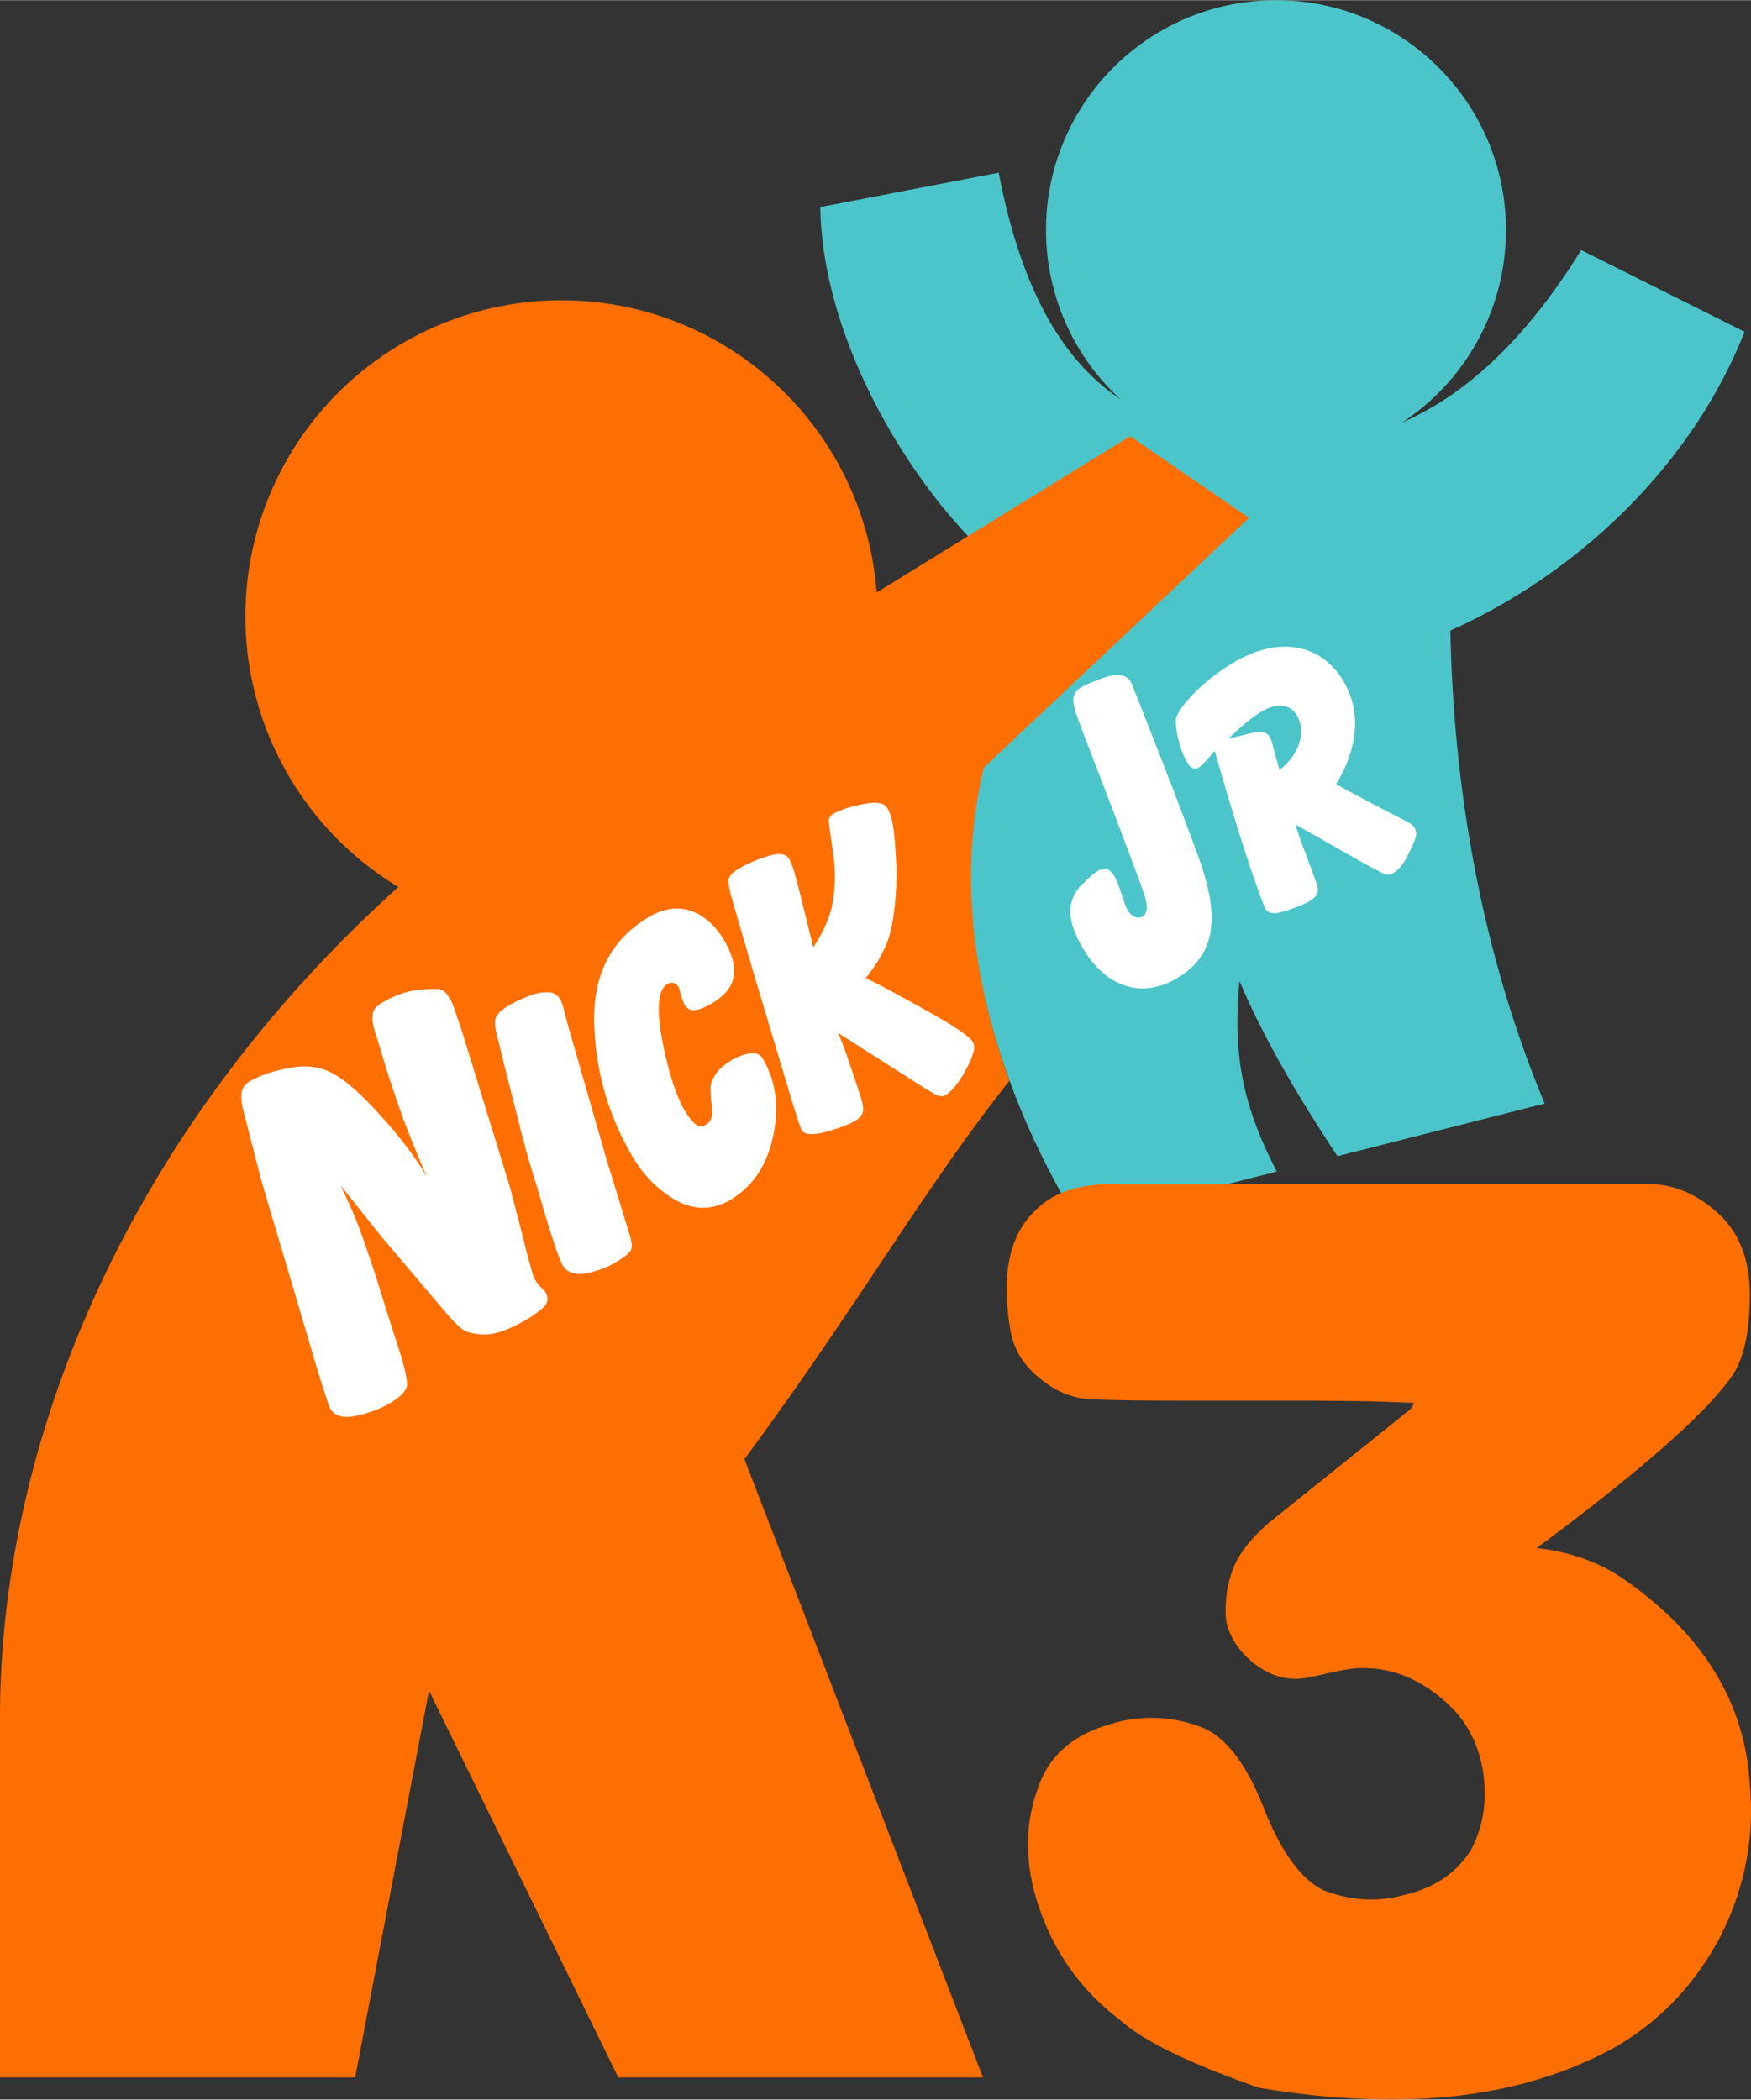 <svg height="2500" viewBox="0 0 279.902 335.553" width="2085" xmlns="http://www.w3.org/2000/svg"><rect x="0" y="0" width="279.902" height="335.553" fill="#333333" stroke="none"/><path d="m240.736 36.766a36.767 36.767 0 0 1 -16.62 30.74c9.71-4.218 19.358-12.61 28.647-27.565l26.115 13.059c-8.541 21.594-26.835 38.724-47.029 47.753.49 25.548 5.106 51.772 15.073 75.604l-33.12 8.409c-6.206-9.332-11.704-18.664-15.673-27.996-.9 10.117-.249 18.52 5.978 30.458l-31.823 8.08c-25-41.853-17.248-72.72-15.05-107.19-11.148-10.399-25.76-33.126-26.11-55.048l28.52-5.497c3.781 19.607 10.66 30.294 19.482 36.238a36.767 36.767 0 0 1 -11.923-27.043c0-20.308 16.461-36.768 36.767-36.768 20.305 0 36.766 16.461 36.766 36.767z" fill="#4bc5c9" stroke-miterlimit="10"/><path d="m140.132 94.674 40.53-24.983 18.99 13.054-42.382 39.909c-3.163 13.127-3.257 29.726 4.086 50.065-13.787 17.398-23.73 35.246-42.353 60.476l38.13 98.83h-58.3l-30.256-61.825-11.807 61.825h-56.77v-57.535c0-43.859 20.165-93.556 63.684-132.75a50.55 50.55 0 0 1 -24.462-43.225 50.55 50.55 0 0 1 50.55-50.551c26.411.023 48.353 20.375 50.36 46.71z" fill="#ff6e00" stroke-linecap="square" stroke-width="7.537"/><g stroke-miterlimit="10"><path d="m173.237 141.102c.913-.954 1.717-1.583 2.195-1.886 1.042-.672 1.943-.465 2.68.773 1.018 1.65 1.308 4.05 2.207 5.559.564.933 1.573 1.358 2.268.946 1.411-.867.589-3.016-.905-6.968-5.216-14.07-8.702-22.604-9.73-25.698l-.108-.434c-.562-1.802-.268-2.767 1.046-3.602.576-.336 1.433-.693 2.432-1.06l.315-.142c2.682-1.071 4.364-.907 5.1.331.076.12.26.456.477 1.108l.227.575c6.613 16.644 9.817 25.416 10.022 26.034 3.55 9.598 3.077 15.794-3.146 19.597-5.625 3.423-11.364 1.605-15.015-4.379-2.806-4.636-2.943-7.773-.38-10.505zm34.05-26.837c-1.051-1.749-3.178-2.055-5.795-.462-1.325.802-3.052 2.243-5.137 4.238l4.016-.973c1.27-.313 2.192-.04 2.615.687.021.065.227.467.4 1.096l1.146 4.212c3.389-2.644 4.239-6.398 2.755-8.798m-5.587 29.555c-2.295-6.145-4.76-14.113-7.518-23.829-1.228 1.42-2.043 2.342-2.64 2.721-.543.325-1.205.075-1.703-.772-1.322-2.128-2.11-6.025-1.826-7.24.326-1.302 3.489-5.39 8.94-8.684 7.297-4.485 14.133-3.176 17.697 2.656 2.926 4.778 2.594 10.529-1.048 16.657 1.508.837 5.174 2.838 11.01 5.817l.433.218c.434.217.835.554 1.052.88.704 1.14-.046 2.257-.927 4.177l-.196.39c-.62 1.291-1.543 2.321-2.216 2.69-.565.368-1.108.367-1.758.041l-.488-.272c-3.168-1.587-7.56-4.25-13.46-7.534 1.298 4.016 2.564 6.959 3.203 8.88l.151.348c.52 1.454.302 2.214-1.056 3.026-.412.282-1.172.607-2.301 1.018l-.348.152c-2.508.941-3.8 1.081-4.428.06-.119-.25-.238-.5-.324-.76l-.25-.64" fill="#fff"/><path d="m263.538 189.227c3.973 0 7.661 1.545 11.067 4.635 3.405 3.09 5.107 7.44 5.107 13.053 0 6.053-1.009 10.467-3.026 13.242-4.288 5.99-14.63 15.07-31.025 27.24 5.486.632 10.184 2.334 14.094 5.109 12.548 8.765 19.2 19.674 19.957 32.727a45.94 45.94 0 0 1 .19 4.161c0 6.81-1.577 13.4-4.73 19.769-3.972 7.693-9.553 13.652-16.742 17.877-10.152 5.675-22.196 8.513-36.132 8.513-6.558 0-13.589-.63-21.092-1.892-11.162-3.91-18.57-7.535-22.228-10.878-5.802-4.414-9.963-10.026-12.486-16.836-1.45-3.846-2.175-7.598-2.175-11.256 0-3.153.599-6.306 1.797-9.458 1.766-4.73 5.423-7.914 10.972-9.554a21.993 21.993 0 0 1 7-1.135c2.71 0 5.39.505 8.04 1.514 3.783 1.513 7.062 5.77 9.836 12.769 2.775 7.062 5.96 11.476 9.553 13.242 2.523 1.009 5.108 1.513 7.756 1.513 1.766 0 3.532-.252 5.297-.756 4.856-1.136 8.419-3.595 10.689-7.378 1.387-2.775 2.08-5.676 2.08-8.702 0-1.388-.126-2.806-.378-4.257-.883-4.54-3.027-8.197-6.432-10.972-3.846-3.279-8.04-4.918-12.58-4.918h-.945c-1.388.126-3.153.441-5.297.946s-3.532.757-4.162.757h-.568c-2.207 0-4.382-.82-6.526-2.46-1.892-1.513-3.216-3.247-3.973-5.202-.378-.882-.567-1.955-.567-3.216 0-2.522.441-4.855 1.324-7 .883-2.143 2.648-4.413 5.297-6.81l22.984-18.444.568-.946c-4.667-.252-10.594-.378-17.783-.378h-18.633c-6.621 0-11.445-.063-14.472-.19-3.279 0-6.243-1.103-8.891-3.31-2.711-2.144-4.32-4.792-4.824-7.945-.378-2.27-.567-4.414-.567-6.432 0-5.36 1.482-9.49 4.445-12.39 2.775-2.902 6.937-4.352 12.486-4.352z" fill="#ff6e00" stroke-width=".512"/><g fill="#fff"><path d="m54.44 189.438.722 1.53a70.433 70.433 0 0 1 3.191 7.9c.94 2.642 2.043 6.038 3.307 10.186l2.42 7.578c.515 1.72.844 3.125.985 4.218.188 1.065-.687 2.177-2.625 3.338-1.512.906-3.315 1.593-5.41 2.063s-3.503.102-4.223-1.101c-.145-.241-.571-1.49-1.28-3.747-.74-2.305-1.27-4.048-1.591-5.229l-8.133-27.41-2.756-10.713c-.35-1.229-.5-2.284-.45-3.164s.477-1.562 1.28-2.043c1.655-.99 3.79-1.713 6.407-2.169 2.636-.531 4.969-.228 7 .91 2 1.092 4.533 3.336 7.596 6.735 3.034 3.35 5.488 6.59 7.362 9.72a184.06 184.06 0 0 1 -3.74-9.142 213.431 213.431 0 0 1 -2.868-8.487c-.828-2.775-1.406-4.652-1.736-5.632-.283-1.008-.398-1.79-.345-2.345.024-.603.173-1.052.446-1.346.32-.323.67-.597 1.048-.824 1.937-1.16 3.84-1.842 5.71-2.046 1.868-.203 3.069-.235 3.601-.096.533.139 1.016.57 1.448 1.291.346.578.684 1.357 1.014 2.337.301.931.597 1.8.888 2.608l7.76 25.18 2.08 7.977c.383 1.603.769 3.105 1.159 4.507.36 1.354.6 2.127.714 2.32.145.24.385.587.72 1.04.354.377.694.73 1.019 1.058.519.866.472 1.647-.14 2.34-.64.646-1.552 1.322-2.733 2.03-2.694 1.613-4.933 2.43-6.718 2.453-1.813-.026-3.107-.363-3.88-1.012-.803-.697-1.645-1.566-2.526-2.608l-10.156-11.973z" stroke-width="1.911"/><path d="m98.525 201.681c-1.384.838-2.986 1.442-4.806 1.813-1.805.311-3.054-.105-3.745-1.249-.415-.686-1.034-2.343-1.855-4.97a286.366 286.366 0 0 1 -2.306-7.742c-.882-2.642-1.794-5.84-2.734-9.592a6778.21 6778.21 0 0 1 -2.215-8.735l-1.519-6.188c-.277-1.134-.29-1.959-.04-2.474.265-.577.865-1.148 1.8-1.714a19.419 19.419 0 0 1 3.26-1.58c1.103-.46 2.118-.683 3.045-.67.942-.05 1.655.327 2.139 1.127.253.42.48 1.09.679 2.01.236.899.457 1.728.662 2.49l6.125 21.285 3.56 11.592c.43 1.302.52 2.21.269 2.727-.273.477-1.046 1.1-2.319 1.87zm17.268-51.339c1.273 2.171 1.763 4.098 1.471 5.78-.277 1.622-1.462 3.046-3.556 4.274-.952.558-1.8.899-2.545 1.023-.746.125-1.346-.201-1.8-.977-.092-.155-.254-.606-.488-1.355-.22-.81-.351-1.253-.397-1.33a1.446 1.446 0 0 0 -.763-.647c-.326-.122-.661-.082-1.004.12-1.522.892-1.806 3.898-.85 9.017.993 5.097 2.194 8.848 3.604 11.252.477.814 1.004 1.495 1.58 2.043.555.508 1.137.584 1.746.227.494-.29.803-.68.926-1.168.138-.55.14-1.332.005-2.348-.097-1.037-.145-1.817-.144-2.338-.022-.56.215-1.247.711-2.058.512-.873 1.433-1.7 2.766-2.481.913-.536 1.842-.872 2.785-1.008.958-.197 1.665.092 2.12.868 2.09 3.567 2.626 7.708 1.605 12.423-1.005 4.653-3.278 8.018-6.818 10.093-2.817 1.652-5.684 1.691-8.6.119-2.902-1.634-5.262-4.002-7.08-7.104-3.865-6.592-5.892-13.714-6.082-21.367-.174-7.713 2.745-13.332 8.76-16.858 2.36-1.384 4.6-1.707 6.72-.97s3.896 2.327 5.328 4.77zm22.587 5.994.818.353c1.953.98 5.026 2.643 9.22 4.992 4.17 2.312 6.529 3.92 7.076 4.824.297.489.313 1.097.048 1.824-.205.742-.55 1.543-1.037 2.404a14.365 14.365 0 0 1 -1.526 2.469c-.568.807-1.184 1.412-1.847 1.814-.406.245-.922.224-1.55-.065-.72-.439-1.192-.72-1.416-.84l-10.322-6.564-3.835-2.463 1.18 3.068c1.556 4.565 2.409 7.137 2.558 7.715.163.52.244.985.242 1.398a1.658 1.658 0 0 1 -.397 1.09c-.263.314-.487.526-.671.638-1.106.67-2.739 1.299-4.9 1.888-2.125.567-3.415.473-3.872-.28-.205-.339-.876-2.403-2.013-6.192-1.137-3.79-2.913-9.713-5.328-17.773-2.4-8.12-3.75-12.758-4.048-13.916-.285-1.217-.38-1.957-.287-2.22.107-.321.266-.598.479-.83.249-.254.613-.526 1.092-.816 1.252-.759 2.785-1.43 4.597-2.013 1.813-.583 2.97-.461 3.472.367.182.302.378.75.586 1.343.223.535.7 2.279 1.432 5.232l1.877 7.588c1.798-2.685 2.859-5.258 3.182-7.718a25.65 25.65 0 0 0 -.038-7.544c-.384-2.547-.603-4.113-.655-4.699-.053-.586.16-1.024.64-1.314 1.068-.647 2.661-1.175 4.78-1.584 2.097-.447 3.408-.237 3.933.629.456.753.775 1.82.958 3.203.182 1.382.333 3.169.453 5.361.12 2.193.04 4.557-.237 7.093-.277 2.535-.685 4.48-1.223 5.837-.562 1.318-1.14 2.44-1.737 3.368a38.722 38.722 0 0 1 -1.684 2.333z" stroke-width="1.501"/></g></g></svg>
